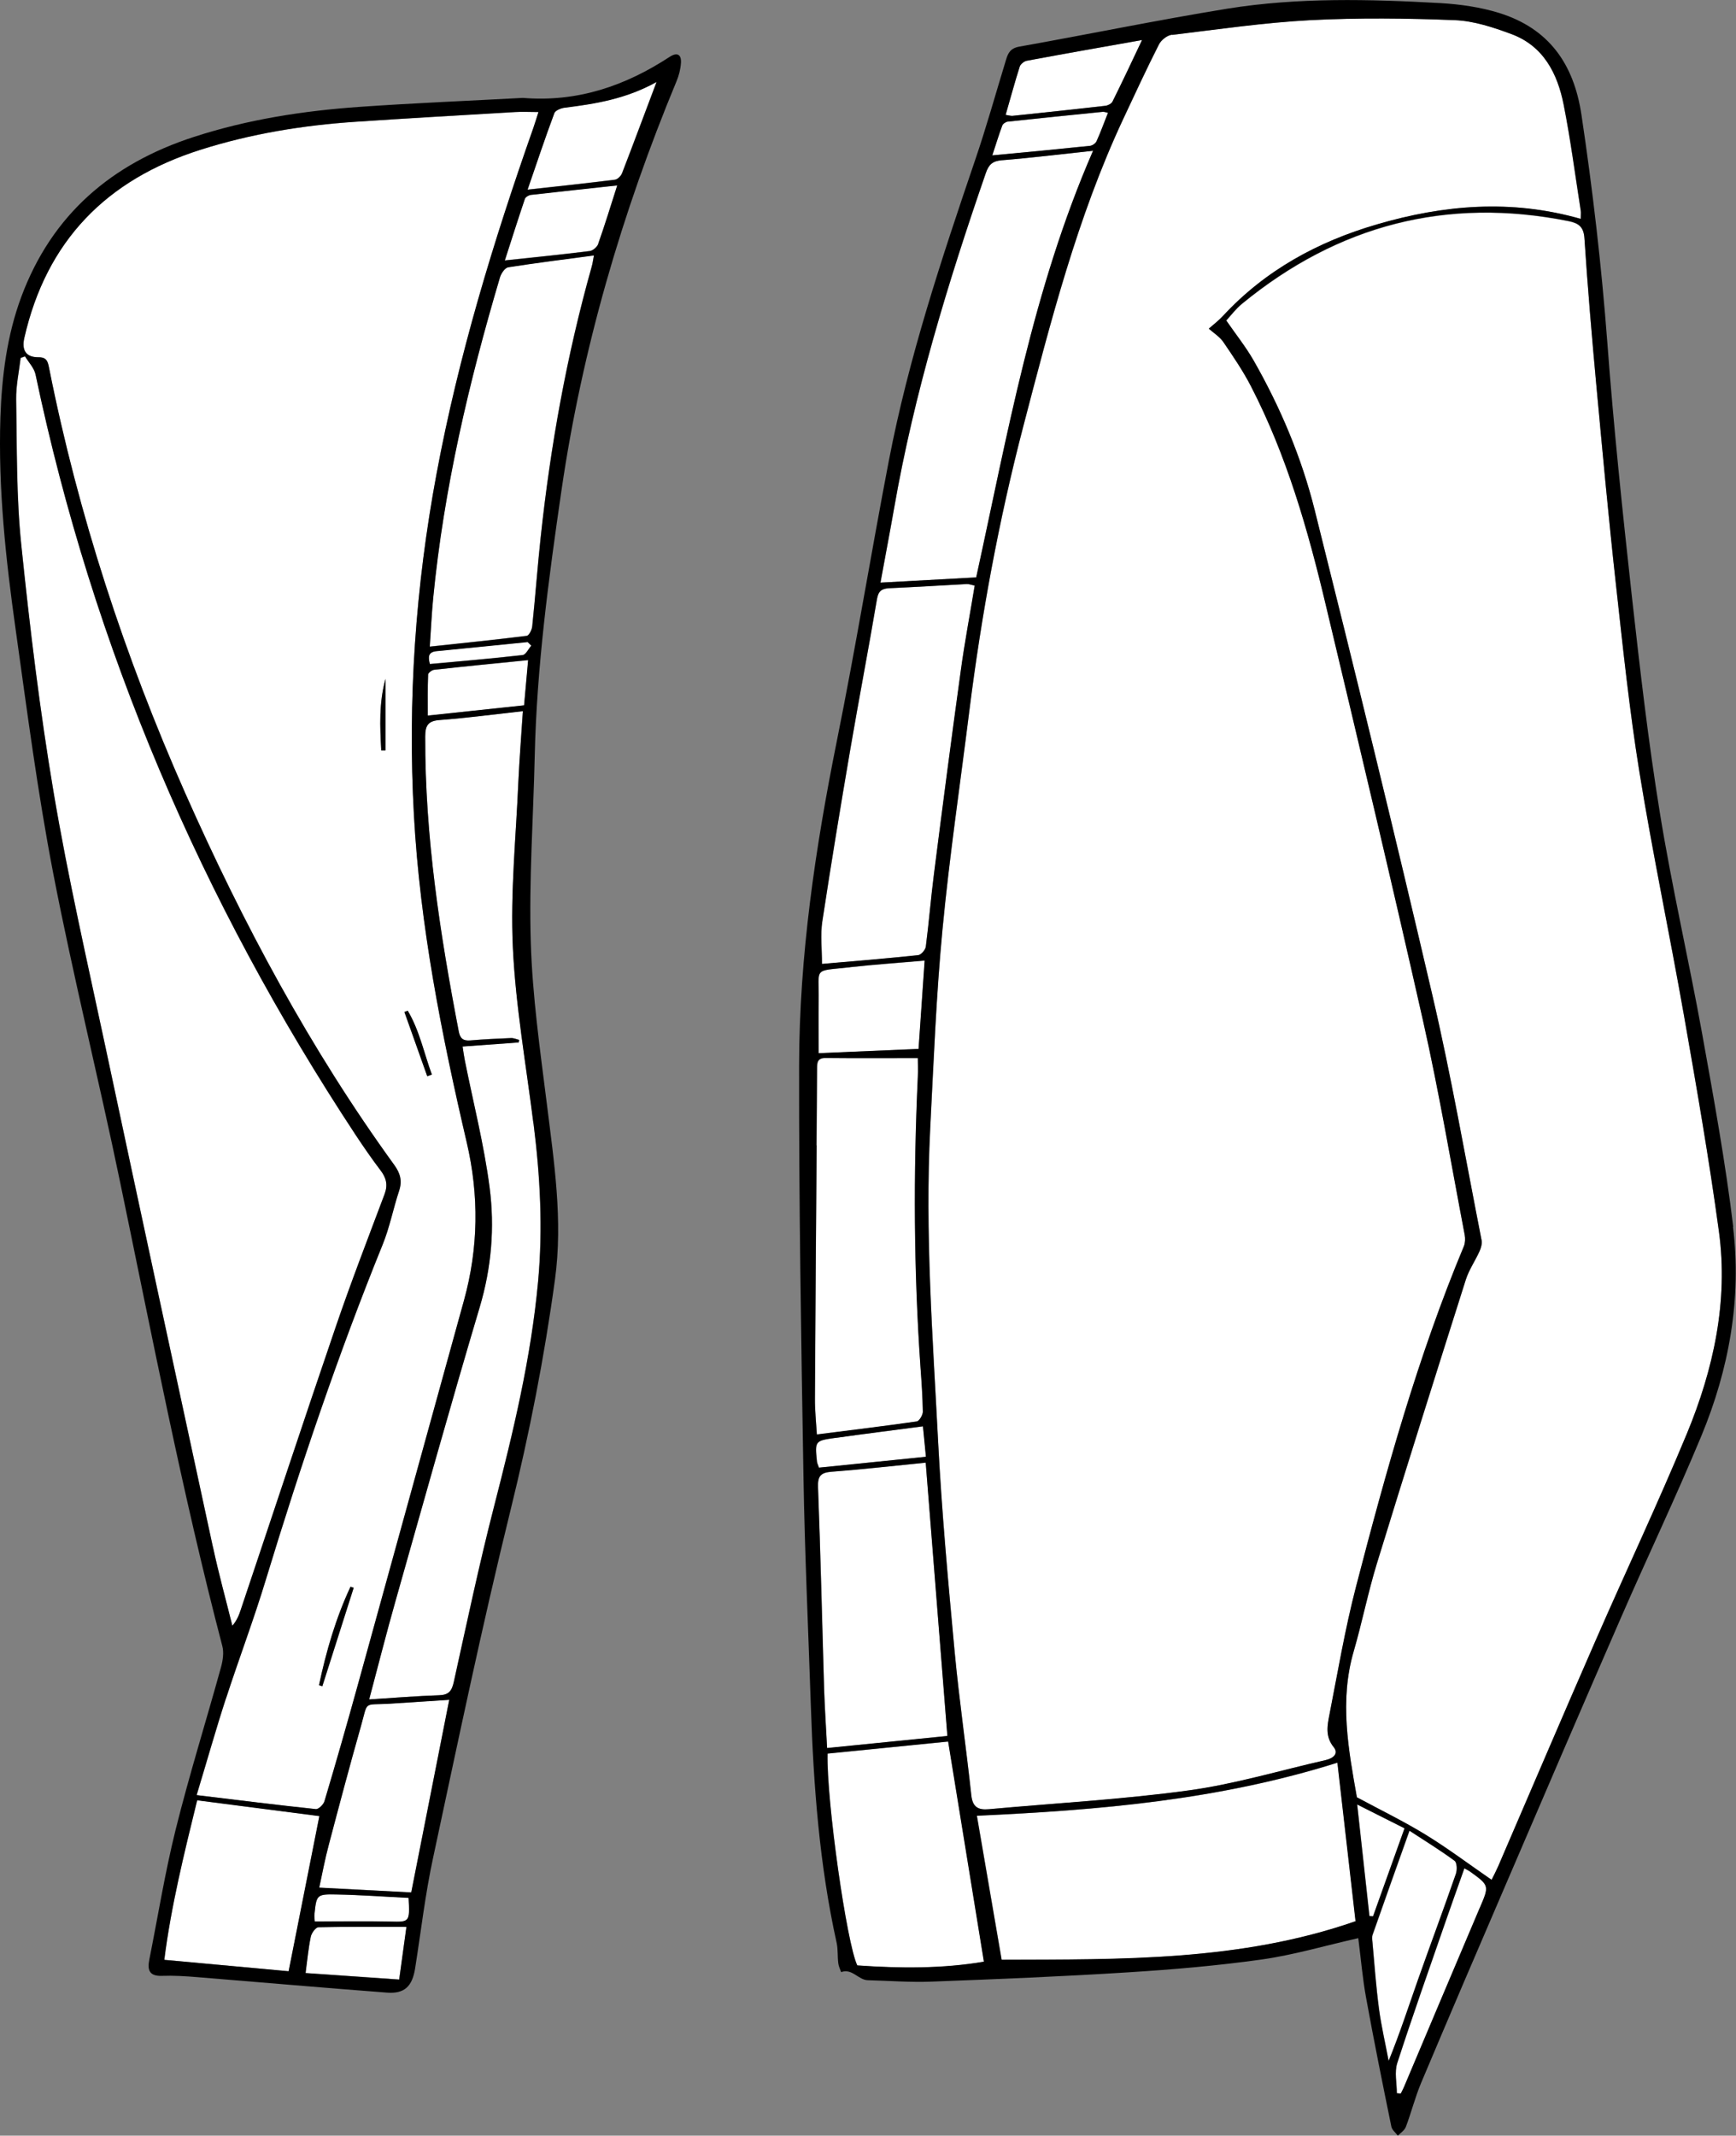 <?xml version="1.0" encoding="UTF-8"?>
<svg id="_가디건_이미지" data-name="가디건 이미지" xmlns="http://www.w3.org/2000/svg" viewBox="0 0 162.65 200.03">
  <rect x="0" y="0" width="162.65" height="200.03" fill="#808080" stroke="none"/>
  <defs>
    <style>
      .cls-1 {
        fill: #fff;
      }
    </style>
  </defs>
  <g id="_색" data-name="색">
    <path class="cls-1" d="M148.12,20.51c-6.54-1.87-12.86-1.31-19.09,.51-5.53,1.61-10.47,4.29-14.44,8.58-.4,.43-.88,.8-1.33,1.19,.46,.41,1.03,.76,1.37,1.26,.92,1.35,1.85,2.71,2.59,4.15,3.34,6.47,5.33,13.42,7,20.46,3.09,12.96,6.18,25.93,9.11,38.93,1.5,6.65,2.63,13.39,3.91,20.08,.06,.33,.05,.73-.07,1.04-4.32,10.34-7.31,21.11-10.12,31.93-1.02,3.93-1.7,7.95-2.48,11.94-.2,1.02-.42,2.06,.39,3.06,.51,.63-.06,1.06-.75,1.22-4.28,.97-8.51,2.25-12.84,2.84-6.2,.85-12.47,1.19-18.71,1.76-.99,.09-1.53-.18-1.65-1.31-.48-4.48-1.14-8.94-1.56-13.43-.61-6.56-1.21-13.12-1.55-19.7-.5-9.76-1.24-19.53-.74-29.32,.32-6.22,.56-12.45,1.15-18.64,.65-6.83,1.66-13.62,2.51-20.43,1.13-9,2.77-17.91,5.06-26.69,2.55-9.76,5.05-19.56,9.35-28.76,1.1-2.35,2.19-4.7,3.36-7.01,.21-.41,.77-.86,1.22-.91,4.31-.52,8.62-1.15,12.95-1.38,4.5-.23,9.02-.18,13.52,0,1.79,.07,3.6,.67,5.3,1.3,3.01,1.11,4.33,3.69,4.91,6.62,.65,3.28,1.08,6.61,1.6,9.92,.03,.19,0,.38,0,.77Z"/>
    <path class="cls-1" d="M139.75,176.09c-2.09-1.44-4.07-2.93-6.17-4.22-2.07-1.27-4.26-2.33-6.45-3.51-.79-4.46-1.65-9.03-.3-13.67,.79-2.72,1.34-5.51,2.17-8.22,2.73-8.89,5.53-17.75,8.34-26.61,.3-.93,.89-1.77,1.29-2.67,.14-.31,.24-.7,.18-1.02-1.51-7.67-2.84-15.38-4.62-22.99-3.53-15.16-7.23-30.27-11.01-45.37-1.23-4.93-3.21-9.62-5.74-14.05-.72-1.25-1.63-2.39-2.55-3.72,.41-.44,.88-1.08,1.49-1.58,8.98-7.36,19.16-10.02,30.59-7.73,.93,.19,1.41,.53,1.48,1.61,.3,4.58,.69,9.15,1.11,13.72,.58,6.24,1.15,12.48,1.84,18.7,.65,5.87,1.26,11.75,2.2,17.57,1.24,7.64,2.84,15.21,4.18,22.83,1.18,6.72,2.35,13.44,3.27,20.2,.89,6.57-.51,12.91-3.01,18.96-2.69,6.49-5.7,12.85-8.51,19.28-3.09,7.06-6.11,14.15-9.16,21.22-.19,.43-.41,.85-.61,1.25Z"/>
    <path class="cls-1" d="M127.02,179.95c-10.79,3.76-21.93,3.57-33.16,3.61-.76-4.43-1.53-8.89-2.32-13.49,11.42-.52,22.66-1.47,33.78-4.97,.57,5.01,1.14,9.93,1.7,14.85Z"/>
    <path class="cls-1" d="M91.47,54.08c-3.01,.16-5.91,.32-8.97,.49,.42-2.32,.87-4.64,1.28-6.98,1.87-10.73,5.04-21.11,8.59-31.38,.27-.79,.63-1.13,1.49-1.2,2.74-.22,5.47-.56,8.56-.89-5.65,12.95-8,26.51-10.95,39.96Z"/>
    <path class="cls-1" d="M86,99.11c0,.44,.03,1.11,0,1.78-.42,9.06-.38,18.12,.25,27.17,.1,1.39,.2,2.79,.22,4.18,0,.31-.33,.87-.57,.91-3.07,.44-6.16,.81-9.36,1.22-.07-1.16-.19-2.27-.18-3.37,.04-7.9,.1-15.8,.16-23.7,.02-2.4,.04-4.79,.05-7.19,0-.57,.03-1.01,.81-1,2.83,.03,5.66,.01,8.64,.01Z"/>
    <path class="cls-1" d="M77.02,90.31c0-1.39-.16-2.72,.03-3.99,.82-5.4,1.71-10.79,2.63-16.17,.8-4.68,1.7-9.34,2.49-14.02,.13-.75,.42-.99,1.13-1.03,2.43-.11,4.86-.26,7.29-.39,.22-.01,.45,.09,.74,.14-.44,2.68-.94,5.3-1.3,7.94-.88,6.36-1.71,12.73-2.52,19.1-.29,2.26-.47,4.53-.76,6.78-.04,.3-.44,.77-.72,.8-2.97,.31-5.96,.56-9.01,.82Z"/>
    <path class="cls-1" d="M86.74,137c.68,8.6,1.35,16.98,2.03,25.6-3.68,.37-7.41,.74-11.27,1.13-.1-1.94-.22-3.72-.28-5.51-.19-6.31-.33-12.62-.57-18.92-.04-1.06,.26-1.37,1.28-1.45,2.9-.22,5.78-.55,8.81-.85Z"/>
    <path class="cls-1" d="M77.55,164.25c3.78-.38,7.5-.75,11.3-1.13,1.12,6.89,2.23,13.69,3.35,20.62-3.87,.66-7.86,.63-11.87,.35-.99-2.02-2.89-15.44-2.79-19.84Z"/>
    <path class="cls-1" d="M132.07,171.48c1.48,.97,2.89,1.83,4.23,2.82,.23,.17,.25,.87,.12,1.23-1.15,3.31-2.38,6.6-3.55,9.91-.88,2.51-1.71,5.05-2.75,7.61-.3-1.61-.68-3.21-.9-4.84-.28-2.09-.43-4.2-.62-6.3-.02-.23-.06-.49,.02-.7,1.12-3.19,2.25-6.37,3.45-9.73Z"/>
    <path class="cls-1" d="M86.64,89.97c-.2,2.89-.38,5.51-.57,8.28-3.13,.13-6.21,.27-9.36,.4,0-1.75-.02-3.33,0-4.91,.05-3.2-.59-2.75,2.94-3.14,2.25-.25,4.51-.4,6.98-.62Z"/>
    <path class="cls-1" d="M94.22,10.76c.45-1.55,.85-3.04,1.32-4.52,.08-.24,.41-.5,.66-.55,3.55-.66,7.11-1.29,10.8-1.94-.95,2.01-1.84,3.9-2.77,5.77-.1,.2-.43,.36-.67,.39-2.89,.33-5.79,.64-8.68,.94-.18,.02-.37-.05-.66-.09Z"/>
    <path class="cls-1" d="M137.2,175c.24,.14,.38,.2,.51,.29,1.85,1.33,1.83,1.33,.93,3.43-2.37,5.58-4.73,11.17-7.09,16.76-.09,.21-.2,.41-.3,.61-.12,0-.25-.02-.37-.03,0-.95-.24-1.97,.04-2.83,1.44-4.44,3-8.85,4.53-13.26,.56-1.62,1.14-3.23,1.76-4.98Z"/>
    <path class="cls-1" d="M103.81,10.57c-.36,.91-.68,1.8-1.07,2.66-.09,.21-.4,.42-.63,.44-2.97,.31-5.94,.59-9.14,.89,.34-1.03,.61-1.92,.93-2.78,.06-.17,.32-.36,.51-.38,2.97-.32,5.94-.62,8.92-.92,.11-.01,.23,.04,.48,.09Z"/>
    <path class="cls-1" d="M86.48,133.6c.1,1.02,.18,1.84,.28,2.85-3.39,.35-6.7,.68-10.02,1.02-.09-.26-.17-.41-.19-.56-.2-1.94-.2-1.96,1.71-2.23,2.68-.38,5.37-.71,8.22-1.09Z"/>
    <path class="cls-1" d="M127.16,169.01c1.67,.84,3.01,1.52,4.45,2.24-1,2.8-1.98,5.52-2.95,8.24-.11,0-.23-.01-.34-.02-.37-3.39-.74-6.78-1.15-10.46Z"/>
    <path class="cls-1" d="M18.43,168.14c.99-3.27,1.81-6.18,2.74-9.04,1.22-3.75,2.62-7.44,3.76-11.21,3.22-10.58,6.76-21.05,10.92-31.31,.66-1.62,.99-3.37,1.54-5.03,.31-.93,.12-1.64-.45-2.43-7.87-10.85-14.16-22.6-19.58-34.81-5.67-12.81-10.02-26.07-12.76-39.83-.12-.6-.21-1.02-1.01-1.01-1.15,0-1.58-.65-1.31-1.82,2.07-9.08,7.69-14.82,16.49-17.61,4.75-1.51,9.61-2.3,14.57-2.63,4.98-.33,9.96-.62,14.94-.91,.67-.04,1.34,0,2.17,0-.18,.55-.32,1.04-.49,1.52-3.73,10.59-7,21.31-9.06,32.37-1.97,10.56-2.71,21.2-2.12,31.94,.57,10.41,2.59,20.57,4.95,30.68,1.16,4.96,1.1,9.88-.26,14.8-3.32,11.99-6.62,23.99-9.94,35.99-1.01,3.65-2.05,7.29-3.13,10.91-.09,.31-.56,.77-.81,.74-3.6-.38-7.2-.83-11.17-1.31Zm11.46-10.29c.1,.03,.2,.07,.31,.1,.98-3.08,1.96-6.15,2.94-9.23-.1-.03-.2-.06-.3-.1-1.38,2.95-2.28,6.05-2.95,9.22Zm5.83-87.56c.13,0,.27,0,.4,0v-6.7c-.62,2.22-.52,4.46-.4,6.7Zm2.48,24.38c-.1,.04-.21,.08-.31,.12,.71,2.01,1.42,4.01,2.14,6.02,.14-.05,.29-.11,.43-.16-.74-2-1.15-4.11-2.26-5.97Z"/>
    <path class="cls-1" d="M2.34,33.38c.34,.56,.86,1.09,.99,1.7,5.4,25.67,15.56,49.33,29.98,71.21,.75,1.13,1.52,2.25,2.34,3.33,.54,.7,.7,1.36,.39,2.21-1.56,4.15-3.16,8.28-4.59,12.47-3.01,8.8-5.92,17.63-8.88,26.44-.17,.52-.36,1.02-.8,1.54-.61-2.46-1.29-4.91-1.82-7.39-3.37-15.59-6.74-31.19-10.06-46.8-1.69-7.92-3.5-15.82-4.85-23.8-1.3-7.7-2.24-15.48-3.04-23.25-.47-4.51-.4-9.08-.48-13.62-.02-1.29,.27-2.59,.42-3.88,.14-.05,.28-.1,.41-.15Z"/>
    <path class="cls-1" d="M34.59,159.16c.86-3.23,1.62-6.24,2.47-9.23,2.6-9.17,5.16-18.36,7.88-27.49,1.11-3.72,1.42-7.48,.93-11.25-.52-3.98-1.52-7.89-2.31-11.83-.08-.38-.13-.77-.22-1.35,1.82-.13,3.54-.25,5.26-.38,.01-.08,.03-.16,.04-.24-.25-.06-.51-.18-.76-.17-1.28,.05-2.55,.11-3.82,.22-.64,.05-.94-.16-1.07-.8-1.76-9.14-3.18-18.32-3.15-27.66,0-1.03,.26-1.47,1.36-1.55,2.54-.19,5.07-.53,7.79-.83-.15,2.29-.32,4.42-.42,6.56-.22,5.18-.76,10.38-.52,15.55,.26,5.52,1.24,11.01,1.93,16.51,.62,4.92,.89,9.81,.43,14.79-.66,7.2-2.34,14.14-4.13,21.1-1.4,5.44-2.56,10.95-3.77,16.43-.19,.85-.48,1.21-1.38,1.24-2.11,.07-4.21,.24-6.55,.39Z"/>
    <path class="cls-1" d="M55.64,23.92c-.1,.53-.13,.8-.21,1.05-2.34,8.31-3.86,16.77-4.78,25.35-.3,2.77-.5,5.56-.79,8.33-.03,.32-.3,.86-.51,.89-2.96,.37-5.92,.67-9.09,1.01,.11-1.65,.18-3.11,.32-4.56,1-10.24,3.34-20.2,6.26-30.04,.11-.36,.46-.88,.76-.93,2.62-.41,5.26-.74,8.04-1.11Z"/>
    <path class="cls-1" d="M27.05,184.63c-3.74-.34-7.6-.7-11.65-1.07,.63-5.02,1.87-10.01,3.08-14.95,3.86,.5,7.63,.99,11.45,1.48-.95,4.78-1.89,9.52-2.88,14.53Z"/>
    <path class="cls-1" d="M38.53,177.24c-2.91-.15-5.68-.3-8.62-.45,.29-1.34,.54-2.7,.9-4.03,.97-3.68,1.95-7.37,2.99-11.03,.72-2.52,.17-2.01,2.74-2.17,1.78-.11,3.57-.23,5.55-.36-1.21,6.11-2.39,12.1-3.56,18.04Z"/>
    <path class="cls-1" d="M61.51,7.66c-1.17,3.09-2.19,5.85-3.25,8.59-.1,.25-.41,.54-.65,.57-2.64,.33-5.28,.61-8.18,.93,.88-2.55,1.65-4.87,2.51-7.17,.1-.26,.63-.47,.98-.51,2.89-.36,5.74-.82,8.6-2.41Z"/>
    <path class="cls-1" d="M57.83,17.36c-.64,2-1.17,3.74-1.78,5.46-.1,.29-.5,.64-.8,.68-2.56,.32-5.13,.58-7.96,.88,.64-1.98,1.24-3.88,1.88-5.77,.06-.17,.35-.34,.54-.37,2.64-.3,5.28-.58,8.11-.89Z"/>
    <path class="cls-1" d="M37.4,185.4c-3-.21-5.87-.41-8.77-.61,.17-1.29,.27-2.36,.49-3.41,.07-.34,.46-.87,.71-.88,2.7-.06,5.4-.04,8.25-.04-.24,1.77-.45,3.28-.68,4.94Z"/>
    <path class="cls-1" d="M49.1,66.07c-3.04,.32-5.97,.63-9.02,.96,0-1.32-.02-2.57,.03-3.82,0-.17,.35-.44,.56-.47,2.88-.32,5.77-.6,8.82-.9-.14,1.51-.26,2.85-.38,4.24Z"/>
    <path class="cls-1" d="M38.29,177.75c.12,2.28,.09,2.26-1.69,2.22-2.34-.05-4.68-.01-7.11-.01-.01-.28-.05-.47-.03-.65,.19-1.84,.2-1.92,2.05-1.88,2.25,.04,4.5,.21,6.77,.32Z"/>
    <path class="cls-1" d="M49.77,60.46c-.27,.31-.51,.85-.81,.88-2.87,.33-5.76,.57-8.69,.84-.18-.68-.17-1.13,.64-1.21,2.84-.28,5.68-.56,8.52-.85,.11,.11,.22,.22,.34,.34Z"/>
  </g>
  <g id="_선" data-name="선">
    <path d="M162.39,114.9c-.73-6.05-1.83-12.07-2.91-18.07-1.25-6.91-2.84-13.76-3.96-20.68-1.1-6.77-1.88-13.59-2.64-20.41-.87-7.89-1.7-15.79-2.29-23.71-.54-7.13-1.36-14.21-2.42-21.28-.72-4.8-3.07-8.08-7.69-9.53-1.77-.55-3.66-.82-5.52-.93-6.66-.37-13.34-.54-19.95,.52-6.53,1.06-13.01,2.4-19.52,3.56-.82,.15-1.04,.59-1.23,1.22-.96,3.13-1.83,6.28-2.89,9.38-3.15,9.26-6.24,18.54-8.09,28.17-1.68,8.74-3.11,17.52-4.87,26.24-2.02,10.04-3.52,20.14-3.54,30.39-.02,12.86,.19,25.72,.41,38.57,.12,7.15,.45,14.29,.69,21.43,.25,7.46,.8,14.9,2.42,22.21,.13,.61,.07,1.26,.15,1.89,.03,.29,.17,.56,.27,.84,1.03-.38,1.6,.74,2.51,.76,1.99,.05,3.99,.21,5.98,.13,6.14-.23,12.28-.48,18.41-.87,4.17-.26,8.35-.62,12.49-1.2,2.99-.42,5.91-1.29,9.06-2,.25,1.92,.4,3.79,.74,5.62,.73,4.02,1.54,8.03,2.36,12.03,.06,.31,.4,.57,.61,.85,.26-.27,.63-.5,.75-.83,.51-1.34,.86-2.75,1.41-4.07,2.65-6.29,5.34-12.56,8.04-18.83,3.56-8.29,7.12-16.58,10.73-24.85,2.47-5.67,5.14-11.26,7.51-16.97,2.59-6.25,3.78-12.83,2.96-19.58ZM109.83,3.27c4.31-.52,8.62-1.15,12.95-1.38,4.5-.23,9.02-.18,13.52,0,1.79,.07,3.6,.67,5.3,1.3,3.01,1.11,4.33,3.69,4.91,6.62,.65,3.28,1.08,6.61,1.6,9.92,.03,.19,0,.38,0,.77-6.54-1.87-12.86-1.31-19.09,.51-5.53,1.61-10.47,4.29-14.44,8.58-.4,.43-.88,.8-1.33,1.19,.46,.41,1.03,.76,1.37,1.26,.92,1.35,1.85,2.71,2.59,4.15,3.34,6.47,5.33,13.42,7,20.46,3.09,12.96,6.18,25.93,9.11,38.93,1.5,6.65,2.63,13.39,3.91,20.08,.06,.33,.05,.73-.07,1.04-4.32,10.34-7.31,21.11-10.12,31.93-1.02,3.93-1.7,7.95-2.48,11.94-.2,1.02-.42,2.06,.39,3.06,.51,.63-.06,1.06-.75,1.22-4.28,.97-8.51,2.25-12.84,2.84-6.2,.85-12.47,1.19-18.71,1.76-.99,.09-1.53-.18-1.65-1.31-.48-4.48-1.14-8.94-1.56-13.43-.61-6.56-1.21-13.12-1.55-19.7-.5-9.76-1.24-19.53-.74-29.32,.32-6.22,.56-12.45,1.15-18.64,.65-6.83,1.66-13.62,2.51-20.43,1.13-9,2.77-17.91,5.06-26.69,2.55-9.76,5.05-19.56,9.35-28.76,1.1-2.35,2.19-4.7,3.36-7.01,.21-.41,.77-.86,1.22-.91Zm-14.29,2.97c.08-.24,.41-.5,.66-.55,3.55-.66,7.11-1.29,10.8-1.94-.95,2.01-1.84,3.9-2.77,5.77-.1,.2-.43,.36-.67,.39-2.89,.33-5.79,.64-8.68,.94-.18,.02-.37-.05-.66-.09,.45-1.55,.85-3.04,1.32-4.52Zm-1.64,5.53c.06-.17,.32-.36,.51-.38,2.97-.32,5.94-.62,8.92-.92,.11-.01,.23,.04,.48,.09-.36,.91-.68,1.8-1.07,2.66-.09,.21-.4,.42-.63,.44-2.97,.31-5.94,.59-9.14,.89,.34-1.03,.61-1.92,.93-2.78Zm-10.13,35.82c1.87-10.73,5.04-21.11,8.59-31.38,.27-.79,.63-1.13,1.49-1.2,2.74-.22,5.47-.56,8.56-.89-5.65,12.95-8,26.51-10.95,39.96-3.01,.16-5.91,.32-8.97,.49,.42-2.32,.87-4.64,1.28-6.98Zm-6.73,38.72c.82-5.4,1.71-10.79,2.63-16.17,.8-4.68,1.7-9.34,2.49-14.02,.13-.75,.42-.99,1.13-1.03,2.43-.11,4.86-.26,7.29-.39,.22-.01,.45,.09,.74,.14-.44,2.68-.94,5.3-1.3,7.94-.88,6.36-1.71,12.73-2.52,19.1-.29,2.26-.47,4.53-.76,6.78-.04,.3-.44,.77-.72,.8-2.97,.31-5.96,.56-9.01,.82,0-1.39-.16-2.72,.03-3.99Zm2.61,4.27c2.25-.25,4.51-.4,6.98-.62-.2,2.89-.38,5.51-.57,8.28-3.13,.13-6.21,.27-9.36,.4,0-1.75-.02-3.33,0-4.91,.05-3.2-.59-2.75,2.94-3.14Zm-3.16,16.69c.02-2.4,.04-4.79,.05-7.19,0-.57,.03-1.01,.81-1,2.83,.03,5.66,.01,8.64,.01,0,.44,.03,1.11,0,1.78-.42,9.06-.38,18.12,.25,27.17,.1,1.39,.2,2.79,.22,4.18,0,.31-.33,.87-.57,.91-3.07,.44-6.16,.81-9.36,1.22-.07-1.16-.19-2.27-.18-3.37,.04-7.9,.1-15.8,.16-23.7Zm1.76,27.41c2.68-.38,5.37-.71,8.22-1.09,.1,1.02,.18,1.84,.28,2.85-3.39,.35-6.7,.68-10.02,1.02-.09-.26-.17-.41-.19-.56-.2-1.94-.2-1.96,1.71-2.23Zm-1.04,23.53c-.19-6.31-.33-12.62-.57-18.92-.04-1.06,.26-1.37,1.28-1.45,2.9-.22,5.78-.55,8.81-.85,.68,8.6,1.35,16.98,2.03,25.6-3.68,.37-7.41,.74-11.27,1.13-.1-1.94-.22-3.72-.28-5.51Zm3.11,25.87c-.99-2.02-2.89-15.43-2.79-19.84,3.78-.38,7.5-.75,11.3-1.13,1.12,6.89,2.23,13.69,3.35,20.62-3.87,.66-7.86,.63-11.87,.35Zm13.52-.53c-.76-4.43-1.53-8.89-2.32-13.49,11.42-.52,22.66-1.47,33.78-4.97,.57,5.01,1.14,9.93,1.7,14.85-10.79,3.76-21.93,3.57-33.16,3.61Zm33.3-14.55c1.67,.84,3.01,1.52,4.45,2.24-1,2.8-1.98,5.52-2.95,8.24-.11,0-.23-.01-.34-.02-.37-3.39-.74-6.78-1.15-10.46Zm2.96,24.03c-.3-1.61-.68-3.21-.9-4.84-.28-2.09-.43-4.2-.62-6.3-.02-.23-.06-.49,.02-.7,1.12-3.19,2.25-6.37,3.45-9.73,1.48,.97,2.89,1.83,4.23,2.82,.23,.17,.25,.87,.12,1.23-1.15,3.31-2.38,6.6-3.55,9.91-.88,2.51-1.71,5.05-2.75,7.61Zm8.53-14.32c-2.37,5.58-4.73,11.17-7.09,16.76-.09,.21-.2,.41-.3,.61-.12,0-.25-.02-.37-.03,0-.95-.24-1.97,.04-2.83,1.44-4.44,3-8.85,4.53-13.26,.56-1.62,1.14-3.23,1.76-4.98,.24,.14,.38,.2,.51,.29,1.85,1.33,1.83,1.33,.93,3.43Zm19.4-44.4c-2.69,6.49-5.7,12.85-8.51,19.28-3.09,7.06-6.11,14.15-9.16,21.22-.19,.43-.41,.85-.61,1.25-2.09-1.44-4.07-2.93-6.17-4.22-2.07-1.27-4.26-2.33-6.45-3.51-.79-4.46-1.65-9.03-.3-13.67,.79-2.72,1.34-5.51,2.17-8.22,2.73-8.89,5.53-17.75,8.34-26.61,.3-.93,.89-1.77,1.29-2.67,.14-.31,.24-.7,.18-1.02-1.51-7.67-2.84-15.38-4.62-22.99-3.53-15.16-7.23-30.27-11.01-45.37-1.23-4.93-3.21-9.62-5.74-14.05-.72-1.25-1.63-2.39-2.55-3.72,.41-.44,.88-1.08,1.49-1.58,8.98-7.36,19.16-10.02,30.59-7.73,.93,.19,1.41,.53,1.48,1.61,.3,4.58,.69,9.15,1.11,13.72,.58,6.24,1.15,12.48,1.84,18.7,.65,5.87,1.26,11.75,2.2,17.57,1.24,7.64,2.84,15.21,4.18,22.83,1.18,6.72,2.35,13.44,3.27,20.2,.89,6.57-.51,12.91-3.01,18.96Z"/>
    <path d="M62.75,5.32c-4.14,2.71-8.62,4.27-13.76,3.85-5.02,.27-10.17,.48-15.3,.84-5.26,.37-10.46,1.17-15.51,2.81-7.72,2.5-13.31,7.27-16.18,14.97C.65,31.42,.17,35.23,.04,39.07c-.22,6.69,.5,13.32,1.43,19.92,1.07,7.62,2.06,15.27,3.52,22.82,1.87,9.67,4.26,19.24,6.26,28.89,3.02,14.53,5.82,29.11,9.58,43.47,.16,.61,.05,1.34-.12,1.97-1.4,5.07-2.98,10.11-4.25,15.21-1,4.02-1.66,8.12-2.47,12.19-.19,.94-.03,1.56,1.17,1.52,1.11-.04,2.22,.03,3.32,.12,5.92,.48,11.85,1,17.77,1.45,1.65,.13,2.37-.59,2.64-2.25,.55-3.47,.95-6.97,1.69-10.39,2.33-10.88,4.6-21.78,7.26-32.58,1.76-7.14,3.17-14.33,4.16-21.6,.75-5.52-.09-10.98-.77-16.46-.63-5.02-1.35-10.06-1.5-15.11-.18-5.81,.24-11.64,.37-17.46,.19-8.36,1.31-16.63,2.51-24.88,1.93-13.21,5.65-25.95,10.77-38.28,.23-.54,.38-1.14,.42-1.73,.05-.77-.34-1.03-1.05-.57ZM19.94,144.87c-3.37-15.59-6.74-31.19-10.06-46.8-1.69-7.92-3.5-15.82-4.85-23.8-1.3-7.7-2.24-15.48-3.04-23.25-.47-4.51-.4-9.08-.48-13.62-.02-1.29,.27-2.59,.42-3.88,.14-.05,.28-.1,.41-.15,.34,.56,.86,1.09,.99,1.7,5.4,25.67,15.56,49.33,29.98,71.21,.75,1.13,1.52,2.25,2.34,3.33,.54,.7,.7,1.36,.39,2.21-1.56,4.15-3.16,8.28-4.59,12.47-3.01,8.8-5.92,17.63-8.88,26.44-.17,.52-.36,1.02-.8,1.54-.61-2.46-1.29-4.91-1.82-7.39Zm1.23,14.22c1.22-3.75,2.62-7.44,3.76-11.21,3.22-10.58,6.76-21.05,10.92-31.31,.66-1.62,.99-3.37,1.54-5.03,.31-.93,.12-1.64-.45-2.43-7.87-10.85-14.16-22.6-19.58-34.81-5.67-12.8-10.02-26.07-12.76-39.83-.12-.6-.21-1.02-1.01-1.01-1.15,0-1.58-.65-1.31-1.82,2.07-9.08,7.69-14.82,16.49-17.61,4.75-1.51,9.61-2.3,14.57-2.63,4.98-.33,9.96-.62,14.94-.91,.67-.04,1.34,0,2.17,0-.18,.55-.32,1.04-.49,1.52-3.73,10.59-7,21.31-9.06,32.37-1.97,10.56-2.71,21.2-2.12,31.94,.57,10.41,2.59,20.57,4.95,30.68,1.16,4.96,1.1,9.88-.26,14.8-3.32,11.99-6.62,23.99-9.94,35.99-1.01,3.65-2.05,7.29-3.13,10.91-.09,.31-.56,.77-.81,.74-3.6-.38-7.2-.83-11.17-1.31,.99-3.27,1.81-6.18,2.74-9.04ZM40.1,63.2c0-.17,.35-.44,.56-.47,2.88-.32,5.77-.6,8.82-.91-.14,1.52-.26,2.85-.38,4.24-3.04,.32-5.97,.63-9.02,.96,0-1.32-.02-2.57,.03-3.82ZM15.39,183.57c.63-5.02,1.87-10.01,3.08-14.95,3.86,.5,7.63,.99,11.45,1.48-.95,4.78-1.89,9.52-2.88,14.53-3.74-.34-7.6-.7-11.65-1.07Zm22.01,1.84c-3-.21-5.87-.41-8.77-.61,.17-1.29,.27-2.36,.49-3.41,.07-.34,.46-.87,.71-.88,2.7-.06,5.4-.04,8.25-.04-.24,1.77-.45,3.28-.68,4.94Zm-.8-5.43c-2.34-.05-4.68-.01-7.11-.01-.01-.28-.05-.47-.03-.65,.19-1.84,.2-1.92,2.05-1.88,2.25,.04,4.5,.21,6.77,.32,.12,2.28,.09,2.26-1.69,2.22Zm1.93-2.73c-2.91-.15-5.68-.3-8.62-.45,.29-1.34,.54-2.7,.9-4.03,.97-3.68,1.95-7.37,2.99-11.03,.72-2.52,.17-2.01,2.74-2.17,1.78-.11,3.57-.23,5.55-.36-1.21,6.11-2.39,12.1-3.56,18.04Zm11.46-72.03c.62,4.92,.89,9.81,.43,14.79-.66,7.2-2.34,14.14-4.13,21.1-1.4,5.44-2.56,10.95-3.77,16.43-.19,.85-.48,1.21-1.38,1.24-2.11,.07-4.21,.24-6.55,.39,.86-3.23,1.62-6.24,2.47-9.23,2.6-9.17,5.16-18.36,7.88-27.49,1.11-3.72,1.42-7.48,.93-11.25-.52-3.98-1.52-7.89-2.31-11.83-.08-.38-.13-.77-.22-1.35,1.82-.13,3.54-.25,5.26-.38,.01-.08,.03-.16,.04-.24-.25-.06-.51-.18-.76-.17-1.28,.05-2.55,.11-3.82,.22-.64,.05-.94-.16-1.07-.8-1.76-9.14-3.18-18.32-3.15-27.66,0-1.03,.26-1.47,1.36-1.55,2.54-.19,5.07-.53,7.79-.83-.15,2.29-.32,4.42-.42,6.56-.22,5.18-.76,10.38-.52,15.55,.26,5.52,1.24,11.01,1.93,16.51Zm-1.02-43.86c-2.87,.33-5.76,.57-8.69,.84-.18-.68-.17-1.13,.64-1.21,2.84-.28,5.68-.56,8.52-.85,.11,.11,.22,.22,.34,.34-.27,.31-.51,.85-.81,.88Zm6.47-36.37c-2.34,8.31-3.86,16.77-4.78,25.35-.3,2.77-.5,5.56-.79,8.33-.03,.32-.3,.86-.51,.89-2.96,.37-5.92,.67-9.09,1.01,.11-1.65,.18-3.11,.32-4.56,1-10.24,3.34-20.2,6.26-30.04,.11-.36,.46-.88,.76-.93,2.62-.41,5.26-.74,8.04-1.11-.1,.53-.13,.8-.21,1.05Zm.62-2.15c-.1,.29-.5,.64-.8,.68-2.56,.32-5.13,.58-7.96,.88,.64-1.98,1.24-3.88,1.88-5.77,.06-.17,.35-.34,.54-.37,2.64-.3,5.28-.58,8.11-.89-.64,2-1.17,3.74-1.78,5.46Zm2.2-6.57c-.1,.24-.41,.54-.65,.57-2.64,.33-5.28,.61-8.18,.93,.88-2.55,1.65-4.87,2.51-7.17,.1-.26,.63-.47,.98-.51,2.89-.36,5.74-.82,8.6-2.41-1.17,3.09-2.19,5.85-3.25,8.59Z"/>
    <path d="M33.14,148.71c-.1-.03-.2-.06-.3-.1-1.38,2.95-2.28,6.05-2.95,9.22,.1,.03,.2,.07,.31,.1,.98-3.08,1.96-6.15,2.94-9.23Z"/>
    <path d="M35.72,70.28c.13,0,.27,0,.4,0v-6.7c-.62,2.22-.52,4.46-.4,6.7Z"/>
    <path d="M40.46,100.63c-.74-2-1.15-4.11-2.26-5.97-.1,.04-.21,.08-.31,.12,.71,2.01,1.42,4.01,2.14,6.02,.14-.05,.29-.11,.43-.16Z"/>
  </g>
</svg>